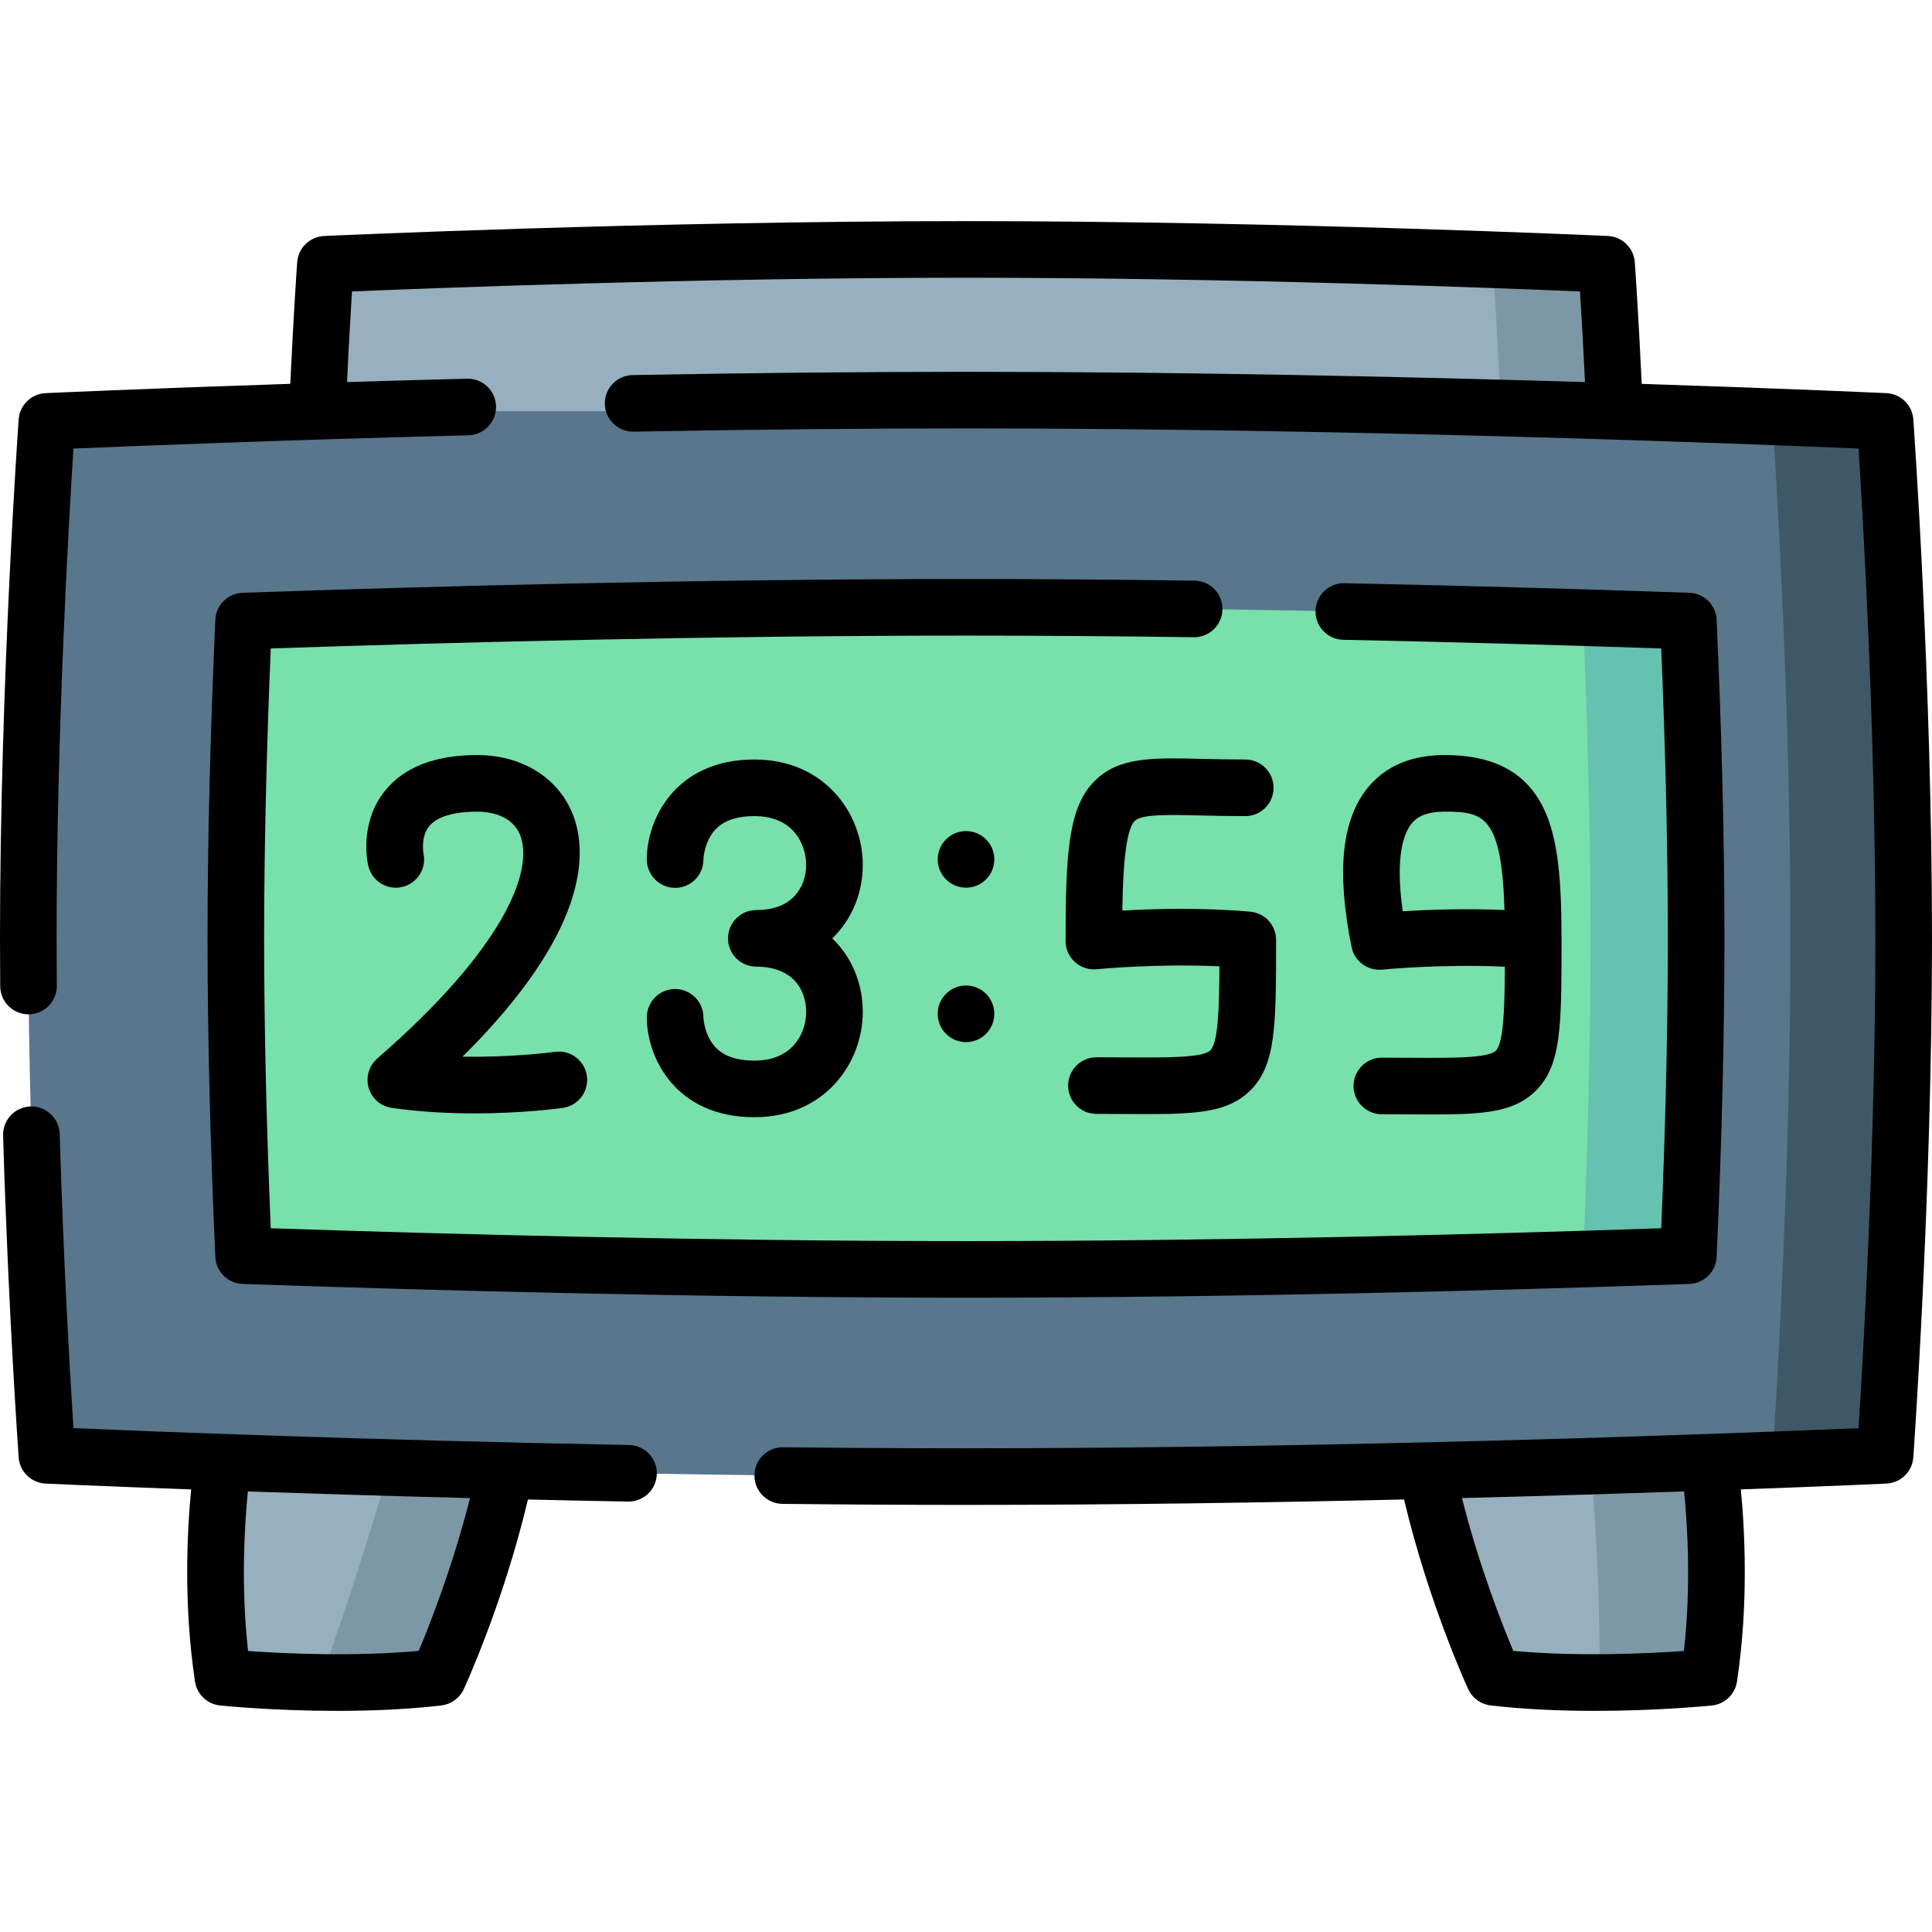 <svg id="Layer_1" enable-background="new 0 0 512 512" height="512" viewBox="0 0 512 512" width="512" xmlns="http://www.w3.org/2000/svg"><g><g><g fill="#97b0bf"><path d="m133.882 390.035c-6.27 29.52-17.79 54.47-17.79 54.47-10.58 1.23-21.75 1.49-31.36 1.35-14.61-.22-25.64-1.35-25.64-1.35-4.44-29.37 0-57.08 0-57.08l44.05 1.54z"/><path d="m452.911 444.504s-12.74 1.3-28.96 1.37c-8.81.05-18.65-.27-28.04-1.37 0 0-11.52-24.95-17.79-54.47l43.5-1.52 31.29-1.09c0 .001 4.44 27.71 0 57.08z"/></g><path d="m133.882 390.035c-6.27 29.52-17.79 54.47-17.79 54.47-10.58 1.23-21.75 1.49-31.36 1.35 8.46-23.61 14.57-43.54 18.41-56.889z" fill="#7c97a5"/><path d="m452.911 444.504s-12.74 1.3-28.96 1.37c.09-23.53-1.14-43.62-2.33-57.359l31.29-1.09s4.44 27.709 0 57.079z" fill="#7c97a5"/><path d="m504.501 248.676c0 68.489-4.93 136.989-4.93 136.989s-11.07.51-29.88 1.23c-43.56 1.66-128.63 4.41-213.69 4.41-121.78 0-243.57-5.64-243.57-5.64s-4.93-68.499-4.93-136.989c0-68.499 4.93-136.999 4.93-136.999s121.79-5.65 243.57-5.65c85.06 0 170.13 2.76 213.69 4.42 18.81.72 29.88 1.23 29.88 1.23s4.93 68.499 4.93 136.999z" fill="#58768c"/><path d="m499.572 111.677s4.93 68.499 4.93 136.999c0 68.489-4.93 136.989-4.93 136.989s-11.07.51-29.88 1.23c1.14-17.34 4.81-77.789 4.81-138.219 0-60.439-3.67-120.889-4.81-138.229 18.809.72 29.88 1.23 29.88 1.23z" fill="#3e5868"/><path d="m449.501 248.676c0 29.9-.98 60.06-2.06 84.079-8.48.3-17.84.6-27.91.91-45.09 1.37-104.52 2.73-163.53 2.73-72.19 0-145.03-2.03-191.44-3.64-1.08-24-2.06-54.13-2.06-84.079 0-29.91.99-60.07 2.06-84.089 46.42-1.61 119.25-3.65 191.44-3.65 59.01 0 118.44 1.36 163.53 2.75 10.07.3 19.43.61 27.91.9 1.071 24.019 2.06 54.179 2.06 84.089z" fill="#77e0ab"/><path d="m449.501 248.676c0 29.9-.98 60.06-2.06 84.079-8.48.3-17.84.6-27.91.91 1.06-24.79 1.97-54.89 1.97-84.989 0-30.1-.91-60.209-1.97-84.989 10.07.3 19.43.61 27.91.9 1.071 24.019 2.06 54.179 2.06 84.089z" fill="#65c1b0"/><path d="m427.892 108.987h-343.781c.97-22.85 2.13-38.96 2.13-38.96s84.88-3.93 169.76-3.93c53.66 0 107.33 1.57 139.54 2.73 18.74.67 30.22 1.2 30.22 1.2s1.16 16.11 2.131 38.96z" fill="#97b0bf"/><path d="m427.892 108.987h-30.13c-.91-20.43-1.91-35.63-2.22-40.16 18.74.67 30.22 1.2 30.22 1.2s1.159 16.11 2.13 38.96z" fill="#7c97a5"/></g><g><path d="m507.052 111.139c-.272-3.791-3.337-6.778-7.134-6.954-.553-.026-25.976-1.19-64.843-2.456-.888-19.014-1.823-32.091-1.834-32.236-.272-3.79-3.337-6.777-7.134-6.954-.85-.038-86.029-3.939-170.107-3.939-84.077 0-169.256 3.901-170.106 3.94-3.797.176-6.861 3.164-7.134 6.954-.01.145-.946 13.219-1.833 32.228-38.924 1.27-64.499 2.447-64.844 2.463-3.797.176-6.861 3.164-7.134 6.954-.05.687-4.949 69.556-4.949 137.54 0 4.234.02 8.469.054 12.687.034 4.121 3.385 7.439 7.499 7.439h.063c4.142-.034 7.472-3.418 7.438-7.561-.034-4.178-.054-8.372-.054-12.565 0-55.181 3.256-110.98 4.465-129.804 15.178-.649 54.806-2.249 104.676-3.52 4.141-.105 7.412-3.548 7.306-7.689-.105-4.141-3.497-7.401-7.688-7.306-11.161.285-21.811.586-31.792.889.485-10.22.977-18.608 1.316-24.014 21.681-.91 92.595-3.635 162.717-3.635 70.123 0 141.037 2.726 162.72 3.634.339 5.408.832 13.799 1.316 24.023-45.432-1.378-104.924-2.723-164.036-2.723-27.463 0-57.188.29-88.35.861-4.142.076-7.437 3.495-7.361 7.636.076 4.142 3.528 7.44 7.637 7.361 31.07-.569 60.703-.858 88.074-.858 104.098 0 209.399 4.184 236.536 5.341 1.209 18.825 4.464 74.623 4.464 129.804 0 55.176-3.255 110.972-4.464 129.796-27.137 1.158-132.438 5.341-236.536 5.341-15.447 0-31.759-.093-48.479-.275-4.135-.047-7.536 3.275-7.582 7.417-.045 4.142 3.276 7.536 7.418 7.582 16.775.184 33.142.276 48.644.276 40.014 0 80.202-.616 116.086-1.442 6.512 27.373 16.56 49.299 17.013 50.28 1.096 2.372 3.346 4.003 5.941 4.306 9.262 1.08 18.877 1.439 27.58 1.439 16.811 0 30.212-1.342 31.05-1.428 3.404-.348 6.141-2.957 6.652-6.339 3.113-20.585 2.062-40.172 1.019-50.918 23.682-.866 38.161-1.529 38.576-1.548 3.797-.176 6.861-3.163 7.134-6.954.05-.688 4.948-69.556 4.948-137.533 0-67.984-4.898-136.853-4.948-137.54zm-60.792 326.393c-9.195.652-27.726 1.556-45.223-.03-2.913-6.917-9.022-22.384-13.597-40.499 22.023-.56 42.032-1.18 58.864-1.757.874 8.705 1.903 24.926-.044 42.286z"/><path d="m166.705 382.936c-69.303-1.285-127.973-3.637-147.24-4.46-.827-12.837-2.606-42.856-3.646-77.979-.124-4.14-3.614-7.415-7.719-7.274-4.141.123-7.397 3.578-7.275 7.719 1.392 46.962 4.098 84.893 4.125 85.271.272 3.791 3.337 6.778 7.134 6.954.313.014 14.83.681 38.576 1.551-1.042 10.747-2.093 30.332 1.02 50.915.512 3.383 3.248 5.991 6.652 6.339.839.086 14.237 1.428 31.05 1.428 8.702 0 18.32-.36 27.58-1.439 2.596-.303 4.846-1.934 5.941-4.306.453-.982 10.499-22.903 17.011-50.273 8.616.198 17.475.384 26.514.551.047.001.094.001.142.001 4.077 0 7.42-3.267 7.496-7.361.076-4.141-3.219-7.56-7.361-7.637zm-55.741 54.566c-17.497 1.587-36.029.681-45.223.03-1.947-17.357-.919-33.575-.045-42.281 16.847.578 36.862 1.2 58.863 1.759-4.575 18.113-10.683 33.578-13.595 40.492z"/><path d="m316.562 153.873c-21.077-.284-41.453-.428-60.562-.428-71.592 0-143.762 1.985-191.699 3.65-3.908.136-7.057 3.253-7.231 7.16-1.374 30.649-2.07 59.053-2.07 84.423 0 25.417.695 53.819 2.066 84.418.175 3.907 3.323 7.024 7.231 7.16 47.928 1.665 120.092 3.65 191.702 3.65 71.606 0 143.771-1.985 191.699-3.65 3.908-.136 7.057-3.252 7.231-7.16 1.373-30.62 2.069-59.022 2.069-84.418 0-25.37-.696-53.774-2.069-84.424-.175-3.907-3.323-7.024-7.231-7.16-30.853-1.071-61.609-1.926-91.417-2.541-4.133-.079-7.567 3.203-7.652 7.344-.086 4.142 3.202 7.568 7.344 7.653 27.505.567 55.819 1.339 84.272 2.298 1.164 27.785 1.754 53.602 1.754 76.83 0 23.25-.59 49.065-1.754 76.824-47.674 1.606-116.228 3.404-184.246 3.404-68.022 0-136.576-1.798-184.249-3.404-1.161-27.74-1.75-53.555-1.75-76.824 0-23.229.59-49.046 1.754-76.83 47.682-1.606 116.241-3.404 184.246-3.404 19.041 0 39.349.144 60.358.427h.104c4.095 0 7.442-3.292 7.497-7.399.056-4.14-3.256-7.543-7.397-7.599z"/><path d="m99.979 280.517c-2.216 1.925-3.105 4.965-2.276 7.782.829 2.816 3.226 4.889 6.131 5.305 7.626 1.092 15.202 1.456 21.918 1.456 13.019 0 22.802-1.369 23.412-1.456 4.099-.587 6.944-4.384 6.359-8.483-.586-4.099-4.382-6.954-8.481-6.366-.149.021-10.896 1.506-24.454 1.267 33.43-33.195 33.059-53.915 29.368-63.792-3.718-9.951-13.479-16.132-25.477-16.132-11.224 0-19.479 3.224-24.536 9.581-6.716 8.443-4.615 18.622-4.354 19.755.932 4.036 4.957 6.554 8.995 5.62 4.036-.932 6.552-4.959 5.62-8.995-.009-.04-.748-4.244 1.478-7.043 2.576-3.239 8.381-3.918 12.797-3.918 2.719 0 9.273.622 11.425 6.381 3.561 9.528-4.533 30.04-37.925 59.038z"/><path d="m221.467 247.752c4.626-4.91 7.173-11.507 7.173-18.577 0-13.524-10.062-27.898-28.71-27.898-20.927 0-28.522 15.83-28.522 26.469 0 4.142 3.357 7.542 7.5 7.542 4.142 0 7.499-3.316 7.499-7.458.001-.033.1-3.308 1.895-6.29 2.133-3.542 5.937-5.264 11.629-5.264 10.823 0 13.71 8.107 13.71 12.898 0 3.23-1.098 6.175-3.09 8.291-2.319 2.461-5.724 3.709-10.117 3.709-4.143 0-7.5 3.358-7.5 7.5s3.357 7.5 7.5 7.5c9.738 0 13.207 6.199 13.207 12 0 3.354-1.222 6.597-3.354 8.898-2.459 2.654-5.943 4-10.356 4-5.692 0-9.496-1.722-11.629-5.264-1.635-2.715-1.862-5.673-1.89-6.206-.002-.037-.003-.063-.003-.075-.041-4.107-3.383-7.425-7.5-7.425-4.143 0-7.5 3.358-7.5 7.5 0 10.64 7.596 26.469 28.522 26.469 18.648 0 28.71-14.374 28.71-27.898 0-7.069-2.547-13.667-7.173-18.577-.286-.304-.591-.612-.916-.923.324-.308.629-.617.915-.921z"/><path d="m331.346 241.61c-12.747-1.145-25.764-.762-33.912-.296.132-9.941.717-21.252 3.311-23.786 1.832-1.79 9.084-1.62 17.479-1.423 3.461.082 7.384.173 11.783.173 4.143 0 7.5-3.358 7.5-7.5s-3.357-7.5-7.5-7.5c-4.224 0-8.053-.09-11.432-.169-13.223-.309-21.961-.515-28.312 5.688-7.091 6.927-7.867 18.865-7.867 42.595 0 2.119.896 4.139 2.468 5.561 1.57 1.422 3.673 2.115 5.778 1.902.178-.018 15.875-1.554 32.523-.768-.054 11.591-.38 20.248-2.4 22.257-2.008 1.996-11.452 1.942-22.396 1.879-2.417-.014-5.014-.029-7.804-.029-4.143 0-7.5 3.358-7.5 7.5s3.357 7.5 7.5 7.5l13.451.051c13.613 0 21.648-.621 27.324-6.264 6.835-6.795 6.835-17.17 6.835-39.901 0-3.883-2.963-7.123-6.829-7.47z"/><path d="m374.013 280.322c-2.417-.014-5.014-.029-7.804-.029-4.143 0-7.5 3.358-7.5 7.5s3.357 7.5 7.5 7.5c2.759 0 5.327.015 7.718.028 2.015.012 3.923.023 5.733.023 13.613 0 21.648-.621 27.324-6.264 6.835-6.795 6.835-17.17 6.835-39.901 0-15.677-.814-27.037-4.868-35.221-4.62-9.327-13.147-13.86-26.07-13.86-8.842 0-15.703 2.908-20.393 8.645-6.937 8.484-8.343 22.301-4.3 42.24.766 3.774 4.263 6.351 8.096 5.973.178-.018 15.906-1.552 32.525-.768-.054 11.591-.38 20.247-2.4 22.256-2.008 1.995-11.456 1.94-22.396 1.878zm-2.262-38.83c-2.151-14.897.438-20.918 2.35-23.256 1.102-1.347 3.211-3.139 8.78-3.139 10.33 0 15.067 1.084 15.828 26.067-10.594-.461-20.594-.067-26.958.328z"/><circle cx="256.004" cy="227.745" r="7.5"/><circle cx="256.004" cy="268.674" r="7.5"/></g></g></svg>
